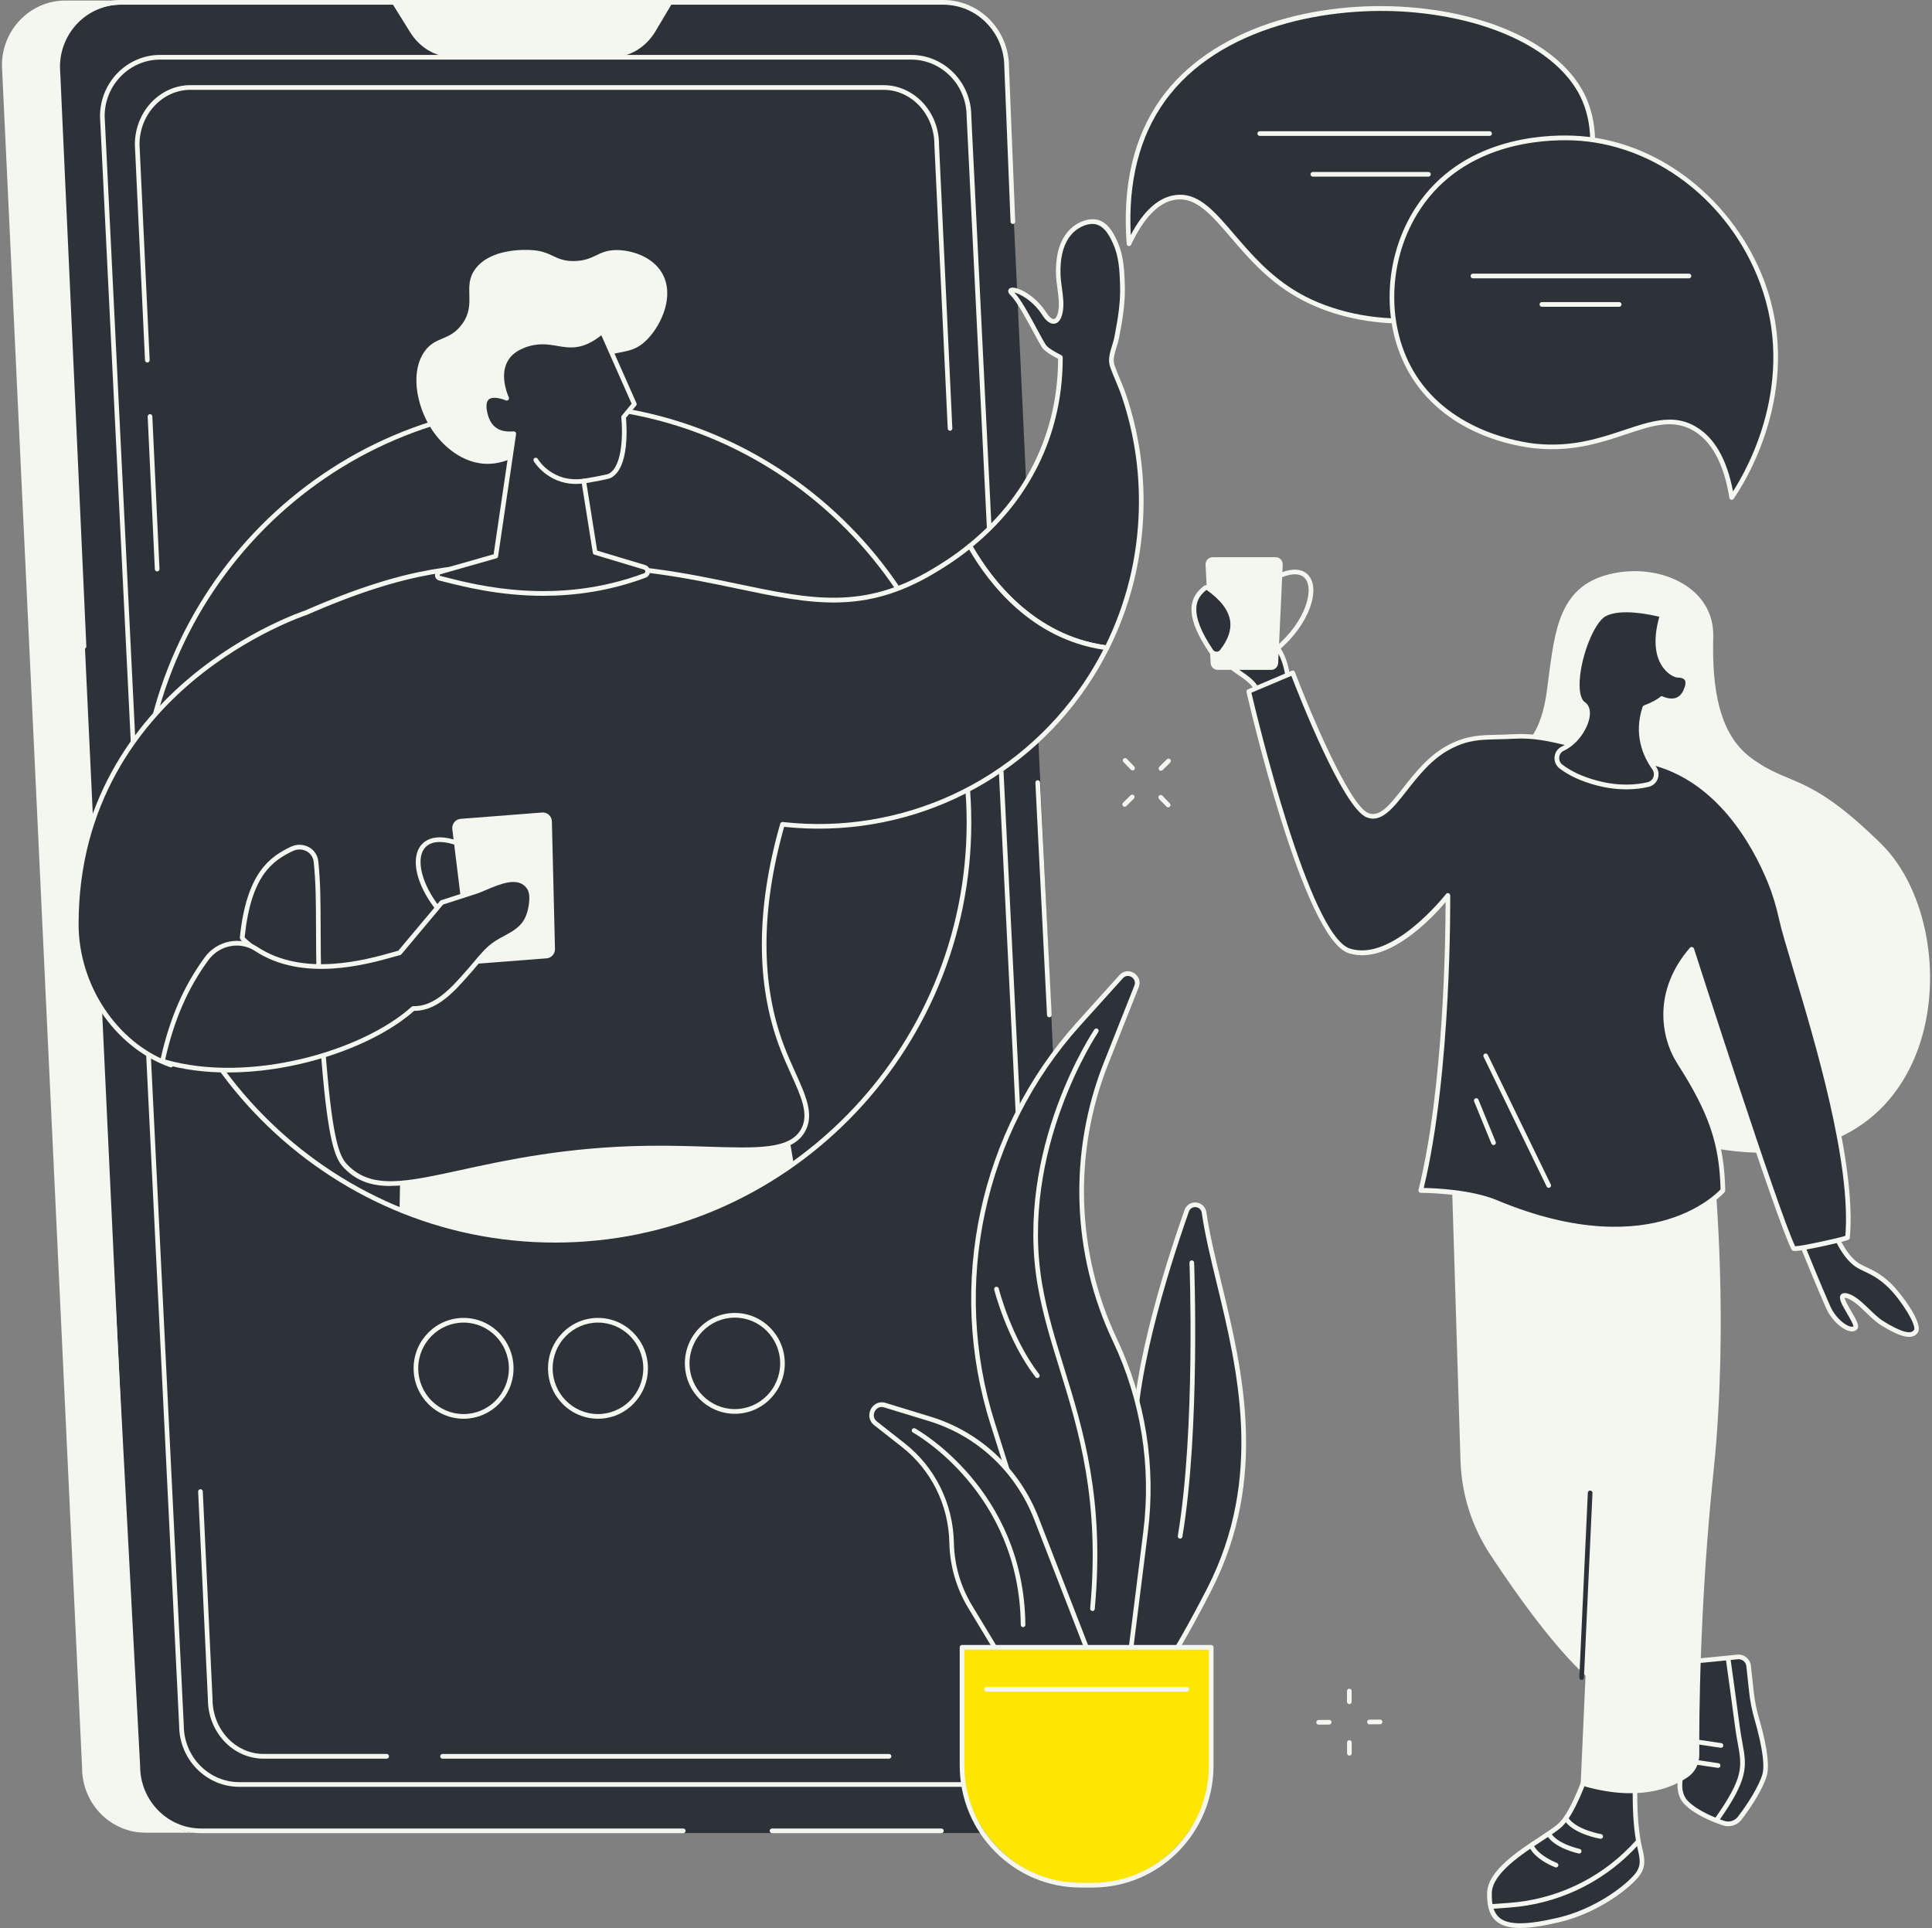 <svg width="501" height="500" viewBox="0 0 501 500" fill="none" xmlns="http://www.w3.org/2000/svg">
<rect x="0" y="0" width="501" height="500" fill="#808080" stroke="none"/>
<g clip-path="url(#clip0_280_2586)">
<path d="M301.052 199.897C300.891 199.897 300.741 199.836 300.62 199.715C300.39 199.471 300.39 199.087 300.62 198.854L302.587 196.909C302.828 196.676 303.21 196.676 303.441 196.909C303.671 197.152 303.671 197.537 303.441 197.77L301.473 199.715C301.353 199.836 301.202 199.887 301.052 199.887V199.897Z" fill="#F3F7F0"/>
<path d="M291.648 209.235C291.488 209.235 291.337 209.174 291.217 209.052C290.986 208.809 290.986 208.424 291.217 208.192L293.184 206.247C293.425 206.014 293.806 206.014 294.037 206.247C294.268 206.49 294.268 206.875 294.037 207.108L292.07 209.052C291.949 209.174 291.799 209.225 291.648 209.225V209.235Z" fill="#F3F7F0"/>
<path d="M293.685 199.806C293.525 199.806 293.374 199.745 293.254 199.623L291.327 197.628C291.096 197.385 291.096 197 291.337 196.767C291.578 196.534 291.959 196.534 292.19 196.777L294.117 198.773C294.348 199.016 294.348 199.401 294.107 199.633C293.986 199.745 293.836 199.806 293.685 199.806Z" fill="#F3F7F0"/>
<path d="M302.919 209.377C302.758 209.377 302.607 209.316 302.487 209.194L300.56 207.199C300.329 206.956 300.329 206.571 300.57 206.338C300.811 206.105 301.192 206.105 301.423 206.348L303.35 208.344C303.581 208.587 303.581 208.972 303.34 209.204C303.22 209.316 303.069 209.377 302.919 209.377Z" fill="#F3F7F0"/>
<path d="M355.127 447.182C354.795 447.182 354.524 446.909 354.524 446.575C354.524 446.24 354.795 445.967 355.127 445.967L357.876 445.947C358.208 445.947 358.479 446.22 358.479 446.554C358.479 446.889 358.208 447.162 357.876 447.162L355.127 447.182Z" fill="#F3F7F0"/>
<path d="M341.939 447.263C341.608 447.263 341.337 446.99 341.337 446.656C341.337 446.322 341.608 446.048 341.939 446.048L344.689 446.028C345.02 446.028 345.291 446.301 345.291 446.635C345.291 446.97 345.02 447.243 344.689 447.243L341.939 447.263Z" fill="#F3F7F0"/>
<path d="M349.898 441.936C349.567 441.936 349.296 441.663 349.296 441.328V438.543C349.296 438.209 349.557 437.936 349.898 437.936C350.229 437.936 350.5 438.209 350.5 438.543V441.328C350.5 441.663 350.239 441.936 349.898 441.936Z" fill="#F3F7F0"/>
<path d="M349.918 455.295C349.587 455.295 349.316 455.022 349.316 454.687V451.902C349.316 451.568 349.577 451.294 349.918 451.294C350.249 451.294 350.52 451.568 350.52 451.902V454.687C350.52 455.022 350.259 455.295 349.918 455.295Z" fill="#F3F7F0"/>
<path d="M392.973 194.316C392.973 194.316 399.155 193.466 401.092 179.428C403.029 165.391 403.41 153.065 416.166 149.236C428.922 145.408 444.659 151.576 444.278 165.178C443.886 178.79 445.893 190.417 453.962 196.453C464.4 204.252 468.485 199.836 487.814 218.836C512.142 242.748 505.076 315.508 434.723 295.515L392.973 194.306V194.316Z" fill="#F3F7F0"/>
<path d="M410.345 182.294C410.345 182.294 412.443 184.624 416.829 183.803L410.345 182.294Z" fill="#2C3238"/>
<path d="M415.002 184.593C411.64 184.593 409.974 182.791 409.894 182.71C409.673 182.456 409.693 182.072 409.934 181.849C410.185 181.626 410.556 181.636 410.787 181.889C410.867 181.98 412.754 183.955 416.718 183.216C417.039 183.155 417.361 183.378 417.421 183.702C417.481 184.026 417.26 184.35 416.939 184.411C416.247 184.543 415.604 184.593 415.012 184.593H415.002Z" fill="#F3F7F0"/>
<path d="M411.941 458.515C411.941 458.515 408.288 469.818 404.635 473.272C400.982 476.726 386.449 483.501 386.239 490.885C386.008 499.453 390.936 501.033 404.143 497.944C413.677 495.706 421.556 489.821 424.366 486.459C426.855 483.491 425.46 480.969 424.858 477.485C424.115 473.221 423.975 468.866 423.975 464.532V457.442L411.951 458.515H411.941Z" fill="#2C3238"/>
<path d="M394.207 500C391.437 500 389.47 499.433 388.095 498.298C386.319 496.83 385.536 494.47 385.636 490.854C385.797 485.193 393.615 480.058 399.326 476.31C401.433 474.923 403.25 473.738 404.223 472.816C407.726 469.515 411.339 458.435 411.369 458.313C411.439 458.08 411.65 457.918 411.891 457.898L423.914 456.824C424.085 456.804 424.245 456.865 424.376 456.986C424.496 457.098 424.567 457.26 424.567 457.432V464.521C424.567 468.38 424.667 472.928 425.45 477.364C425.57 478.052 425.721 478.701 425.871 479.329C426.453 481.85 427.015 484.231 424.828 486.833C422.058 490.135 414.039 496.232 404.274 498.511C400.088 499.493 396.787 499.99 394.207 499.99V500ZM412.393 459.083C411.71 461.129 408.429 470.517 405.046 473.708C404.003 474.7 402.136 475.915 399.988 477.333C394.498 480.939 386.991 485.871 386.851 490.895C386.761 494.095 387.403 496.151 388.868 497.357C391.176 499.261 395.843 499.25 404.013 497.336C413.487 495.118 421.245 489.234 423.914 486.054C425.701 483.917 425.279 482.114 424.707 479.612C424.557 478.964 424.406 478.296 424.276 477.576C423.483 473.049 423.382 468.431 423.382 464.521V458.1L412.403 459.073L412.393 459.083Z" fill="#F3F7F0"/>
<path d="M386.761 495.037C386.449 495.037 386.178 494.794 386.158 494.47C386.138 494.136 386.379 493.842 386.72 493.822L391.417 493.477C403.29 492.606 414.38 487.451 422.67 478.954C423.784 477.82 424.396 477.09 424.406 477.08C424.627 476.827 425.008 476.797 425.259 477.019C425.51 477.242 425.54 477.627 425.319 477.88C425.289 477.911 424.667 478.64 423.523 479.815C415.032 488.525 403.661 493.802 391.498 494.693L386.801 495.037C386.801 495.037 386.771 495.037 386.761 495.037Z" fill="#F3F7F0"/>
<path d="M415.102 476.857C415.102 476.857 415.032 476.857 415.002 476.857C414.731 476.817 408.418 475.713 405.879 472.371C405.679 472.107 405.729 471.722 405.99 471.52C406.251 471.317 406.632 471.368 406.833 471.631C409.081 474.599 415.133 475.642 415.193 475.652C415.524 475.703 415.745 476.017 415.685 476.351C415.634 476.645 415.383 476.857 415.092 476.857H415.102Z" fill="#F3F7F0"/>
<path d="M409.512 480.686C409.512 480.686 409.432 480.686 409.392 480.676C409.141 480.625 403.109 479.308 401.162 475.996C400.992 475.703 401.092 475.338 401.373 475.166C401.664 474.994 402.025 475.095 402.196 475.379C403.862 478.225 409.573 479.47 409.633 479.491C409.954 479.561 410.165 479.886 410.094 480.21C410.034 480.493 409.783 480.696 409.502 480.696L409.512 480.686Z" fill="#F3F7F0"/>
<path d="M403.511 484.301C403.44 484.301 403.37 484.291 403.3 484.261C403.089 484.18 398.141 482.296 396.576 478.994C396.435 478.69 396.556 478.326 396.857 478.184C397.158 478.042 397.519 478.164 397.66 478.468C399.015 481.324 403.671 483.106 403.721 483.116C404.033 483.238 404.193 483.582 404.073 483.896C403.982 484.139 403.752 484.291 403.511 484.291V484.301Z" fill="#F3F7F0"/>
<path d="M440.123 430.714C440.564 430.714 446.927 430.076 450.6 429.712C452.025 429.57 453.3 430.613 453.451 432.051L454.173 438.766C454.424 441.136 454.896 443.486 455.568 445.775C456.773 449.937 458.549 457.108 457.575 460.379C456.532 463.884 453.28 468.755 451.132 471.53C450.139 472.806 448.473 473.323 446.937 472.806C444.207 471.885 439.852 470.102 437.292 467.52C433.358 463.549 437.604 455.943 437.604 455.943L440.123 430.714Z" fill="#2C3238"/>
<path d="M448.142 473.606C447.68 473.606 447.208 473.535 446.747 473.373C443.655 472.33 439.43 470.538 436.861 467.945C432.877 463.924 436.459 456.784 437.011 455.751L439.51 430.653C439.541 430.339 439.802 430.107 440.113 430.107C440.444 430.107 444.338 429.732 450.53 429.104C452.266 428.932 453.852 430.218 454.043 431.98L454.765 438.695C455.016 440.984 455.468 443.313 456.14 445.602C457.596 450.616 459.121 457.28 458.148 460.551C457.114 464.025 453.983 468.836 451.604 471.905C450.761 472.999 449.466 473.606 448.142 473.606ZM440.675 431.281L438.206 455.994C438.206 456.075 438.176 456.156 438.136 456.227C438.095 456.298 434.161 463.488 437.724 467.084C440.253 469.636 444.709 471.398 447.138 472.219C448.413 472.654 449.828 472.219 450.661 471.145C453.15 467.925 456.08 463.296 457.003 460.197C457.937 457.057 456.14 449.917 454.996 445.937C454.314 443.577 453.842 441.187 453.581 438.817L452.859 432.102C452.738 430.998 451.745 430.188 450.661 430.299C445.291 430.846 441.949 431.17 440.675 431.271V431.281Z" fill="#F3F7F0"/>
<path d="M445.231 472.502C445.111 472.502 444.99 472.462 444.88 472.391C444.609 472.199 444.549 471.814 444.739 471.54C452.236 460.906 451.735 458.161 450.641 452.165C450.4 450.849 450.129 449.36 449.908 447.608C449.326 443.03 447.57 430.451 447.55 430.319C447.499 429.985 447.73 429.681 448.061 429.63C448.393 429.58 448.694 429.813 448.744 430.147C448.764 430.279 450.52 442.868 451.102 447.446C451.323 449.167 451.594 450.636 451.825 451.932C452.949 458.09 453.511 461.179 445.723 472.239C445.603 472.401 445.422 472.492 445.231 472.492V472.502Z" fill="#F3F7F0"/>
<path d="M446.285 453.259C446.285 453.259 446.225 453.259 446.194 453.259L439.029 452.196C438.698 452.145 438.467 451.841 438.517 451.507C438.567 451.173 438.868 450.94 439.199 450.99L446.365 452.054C446.696 452.104 446.927 452.408 446.877 452.742C446.837 453.046 446.576 453.259 446.285 453.259Z" fill="#F3F7F0"/>
<path d="M445.542 458.465C445.542 458.465 445.482 458.465 445.452 458.465L438.286 457.402C437.955 457.351 437.724 457.047 437.774 456.713C437.824 456.379 438.125 456.146 438.457 456.196L445.622 457.26C445.954 457.31 446.184 457.614 446.134 457.949C446.094 458.252 445.833 458.465 445.542 458.465Z" fill="#F3F7F0"/>
<path d="M437.754 460.805C433.579 463.711 424.737 467.459 409.884 462.962L416.698 310.94L444.679 305.542C444.679 305.542 448.332 343.34 444.368 381.37C440.745 416.089 440.594 445.683 440.655 455.082C440.665 457.351 439.601 459.508 437.754 460.805Z" fill="#F3F7F0"/>
<path d="M443.424 301.106L376.453 304.914L378.732 378.818C379.003 387.447 381.642 395.823 386.359 403.024C393.936 414.56 406.03 431.545 415.594 438.179C430.689 448.651 443.414 301.116 443.414 301.116L443.424 301.106Z" fill="#F3F7F0"/>
<path d="M410.145 435.667C410.145 435.667 410.125 435.667 410.115 435.667C409.783 435.647 409.523 435.363 409.543 435.029L411.751 387.133C411.771 386.799 412.042 386.536 412.383 386.556C412.714 386.576 412.975 386.86 412.955 387.194L410.747 435.089C410.727 435.414 410.466 435.667 410.145 435.667Z" fill="#2C3238"/>
<path d="M333.519 180.046C333.96 179.955 334.272 179.57 334.262 179.114C334.211 176.754 333.73 169.695 329.795 166.454C325.038 162.524 321.004 153.52 318.123 154.391C315.243 155.263 321.576 163.112 320.863 163.983C320.141 164.854 318.625 161.866 317.04 158.959C315.454 156.052 316.869 155.404 314.561 155.597C311.409 155.86 309.312 156.356 313.487 165.806C317.461 174.799 325.38 174.516 326.423 180.491C326.514 180.998 327.005 181.332 327.507 181.231L333.519 180.056V180.046Z" fill="#2C3238"/>
<path d="M327.327 181.848C327.015 181.848 326.724 181.757 326.463 181.575C326.122 181.342 325.901 180.988 325.831 180.582C325.38 177.98 323.473 176.663 321.054 175.002C318.394 173.169 315.082 170.89 312.935 166.039C310.647 160.863 310.054 158.007 310.948 156.468C311.68 155.212 313.246 155.08 314.51 154.969C316.056 154.837 316.498 155.111 316.738 156.336C316.839 156.863 316.979 157.572 317.561 158.645L317.923 159.314C318.515 160.407 319.308 161.876 319.92 162.757C319.659 162.231 319.308 161.603 319.027 161.076C317.441 158.2 316.357 156.052 316.899 154.705C317.08 154.25 317.441 153.926 317.943 153.774C320.01 153.146 322.068 155.951 324.667 159.496C326.333 161.765 328.22 164.337 330.167 165.947C334.211 169.29 334.793 176.238 334.854 179.073C334.874 179.823 334.352 180.471 333.619 180.613L327.608 181.788C327.507 181.808 327.407 181.818 327.317 181.818L327.327 181.848ZM315.193 156.164C315.062 156.164 314.882 156.164 314.621 156.194C313.376 156.295 312.393 156.427 312.001 157.096C311.359 158.2 312.021 160.965 314.049 165.542C316.056 170.08 319.077 172.156 321.746 173.989C324.296 175.741 326.494 177.25 327.025 180.37C327.046 180.481 327.116 180.542 327.156 180.562C327.226 180.613 327.317 180.633 327.397 180.613L333.408 179.438C333.559 179.408 333.669 179.276 333.669 179.114C333.629 177.038 333.188 170.019 329.424 166.91C327.357 165.208 325.43 162.565 323.724 160.235C321.686 157.45 319.579 154.574 318.314 154.948C318.123 155.009 318.073 155.09 318.043 155.171C317.672 156.083 319.137 158.736 320.111 160.488C321.375 162.777 321.867 163.729 321.355 164.357C321.134 164.631 320.833 164.763 320.502 164.722C319.508 164.621 318.585 163 316.899 159.901L316.538 159.233C315.865 157.997 315.695 157.136 315.584 156.569C315.554 156.427 315.524 156.245 315.494 156.164C315.454 156.154 315.374 156.144 315.213 156.144L315.193 156.164Z" fill="#F3F7F0"/>
<path d="M475.098 319.954C475.52 319.883 475.931 320.116 476.102 320.511C476.875 322.334 479.063 326.851 482.455 328.543C484.864 329.738 487.031 330.508 489.972 333.313C492.913 336.119 497.951 343.401 496.847 345.203C495.542 347.33 491.357 345.163 488.135 343.178C484.914 341.193 481.722 336.443 478.591 335.967C475.46 335.491 482.084 343.097 481.14 344.292C480.197 345.487 476.815 343.715 474.657 340.109C473.804 338.691 468.695 326.173 467.15 322.375C466.919 321.818 467.27 321.2 467.852 321.099L475.098 319.944V319.954Z" fill="#2C3238"/>
<path d="M495.08 346.702C493.043 346.702 490.263 345.203 487.824 343.705C486.49 342.884 485.165 341.608 483.89 340.383C482.074 338.641 480.197 336.838 478.511 336.574C478.441 336.574 478.39 336.564 478.35 336.564C478.38 337.172 479.414 338.934 480.046 340.018C481.471 342.459 482.254 343.877 481.612 344.677C481.371 344.981 480.909 345.325 480.097 345.274C478.26 345.153 475.751 343.127 474.135 340.433C473.282 339.025 468.575 327.5 466.588 322.618C466.407 322.183 466.437 321.696 466.668 321.281C466.899 320.866 467.29 320.582 467.752 320.511L474.998 319.357C475.701 319.235 476.373 319.62 476.654 320.268C477.417 322.061 479.535 326.416 482.716 327.996C483.097 328.188 483.479 328.371 483.85 328.543C485.817 329.475 487.844 330.447 490.384 332.868C492.692 335.075 498.844 343.087 497.359 345.517C496.847 346.358 496.044 346.692 495.07 346.692L495.08 346.702ZM478.34 335.339C478.451 335.339 478.561 335.339 478.681 335.369C480.749 335.683 482.766 337.628 484.713 339.501C485.948 340.686 487.222 341.912 488.447 342.671C492.903 345.416 495.552 346.166 496.335 344.89C497.058 343.715 493.003 337.061 489.551 333.769C487.152 331.48 485.295 330.589 483.338 329.657C482.957 329.475 482.575 329.292 482.184 329.1C478.641 327.338 476.363 322.679 475.54 320.765C475.48 320.623 475.329 320.552 475.189 320.572L467.943 321.727C467.812 321.747 467.742 321.838 467.712 321.889C467.682 321.939 467.642 322.041 467.692 322.172C470.863 329.981 474.496 338.722 475.149 339.815C476.694 342.378 478.902 343.988 480.157 344.069C480.367 344.089 480.518 344.049 480.618 343.968C480.638 343.461 479.615 341.709 478.993 340.646C477.537 338.154 476.734 336.706 477.317 335.825C477.467 335.602 477.758 335.349 478.32 335.349L478.34 335.339Z" fill="#F3F7F0"/>
<path d="M408.97 193.324C402.999 191.966 398.583 190.65 392.471 190.984C385.486 191.369 381.903 190.67 376.112 193.587C365.263 199.056 360.958 214.015 354.595 211.392C348.232 208.779 335.225 174.475 335.225 174.475L323.824 179.306C323.824 179.306 338.306 242.769 349.868 246.577C361.429 250.385 375.48 232.246 375.48 232.246C375.48 232.246 375.992 278.257 368.445 308.712C368.445 308.712 380.347 308.651 388.095 311.882C429.374 329.14 446.797 308.712 446.797 308.712C446.536 296.883 443.966 288.78 435.516 275.583C430.899 268.372 429.575 256.725 438.708 246.202C438.708 246.202 460.958 315.549 465.103 323.722C465.384 324.279 479.083 321.21 479.113 320.886C481.331 296.022 464.43 249.625 461.971 238.373C461.229 234.96 460.235 231.607 458.9 228.387C454.735 218.33 445.412 201.851 428.019 197.648L408.97 193.303V193.324Z" fill="#2C3238"/>
<path d="M465.434 324.411C464.761 324.411 464.681 324.238 464.561 324.016C460.667 316.349 441.357 256.452 438.467 247.448C430.127 257.728 431.873 268.798 436.018 275.269C444.358 288.294 447.118 296.427 447.389 308.712C447.389 308.864 447.339 309.006 447.238 309.127C447.058 309.34 442.662 314.404 433.087 317.372C424.316 320.096 409.332 321.453 387.844 312.47C380.307 309.32 368.565 309.35 368.424 309.34C368.244 309.34 368.063 309.259 367.953 309.107C367.832 308.955 367.792 308.763 367.842 308.581C374.476 281.812 374.858 242.505 374.868 233.947C371.726 237.644 362.322 247.731 353.23 247.731C352.035 247.731 350.841 247.559 349.677 247.174C337.935 243.305 323.834 182.071 323.242 179.469C323.172 179.175 323.322 178.881 323.593 178.77L334.994 173.939C335.145 173.878 335.315 173.878 335.466 173.939C335.616 173.999 335.737 174.131 335.787 174.283C339.38 183.753 349.797 208.789 354.815 210.855C357.786 212.071 360.436 208.678 363.808 204.394C367.009 200.312 370.632 195.694 375.841 193.07C380.478 190.731 383.76 190.65 388.296 190.549C389.581 190.518 390.915 190.488 392.431 190.407C397.81 190.113 401.965 191.085 406.773 192.22C407.525 192.392 408.288 192.574 409.091 192.757L428.139 197.101C445.944 201.396 455.388 218.421 459.442 228.194C460.727 231.283 461.74 234.585 462.543 238.282C463.115 240.905 464.49 245.483 466.227 251.286C471.897 270.195 481.401 301.845 479.695 320.977C479.655 321.463 479.645 321.565 476.142 322.405C474.235 322.861 471.937 323.367 470.01 323.742C467.421 324.249 466.116 324.431 465.424 324.431L465.434 324.411ZM438.707 245.604C438.707 245.604 438.788 245.604 438.828 245.615C439.039 245.655 439.209 245.817 439.28 246.02C439.5 246.708 461.118 314.05 465.504 323.195C467.24 323.165 476.704 321.119 478.531 320.491C480.066 301.562 470.693 270.317 465.082 251.6C463.336 245.777 461.951 241.179 461.369 238.505C460.576 234.879 459.583 231.648 458.328 228.62C454.364 219.059 445.141 202.409 427.868 198.246L408.82 193.901C408.017 193.719 407.254 193.536 406.502 193.364C401.584 192.21 397.7 191.288 392.491 191.582C390.956 191.663 389.551 191.703 388.316 191.723C383.77 191.835 380.779 191.896 376.373 194.124C371.405 196.625 367.872 201.132 364.751 205.113C361.219 209.62 358.157 213.519 354.354 211.949C348.212 209.427 336.68 179.975 334.874 175.265L324.506 179.651C325.901 185.606 339.46 242.495 350.028 245.979C361.048 249.605 374.838 232.023 374.978 231.851C375.139 231.648 375.41 231.567 375.65 231.648C375.891 231.729 376.062 231.962 376.062 232.215C376.062 232.671 376.483 277.893 369.197 308.084C371.987 308.125 381.592 308.489 388.306 311.295C409.412 320.116 424.065 318.82 432.646 316.187C440.966 313.624 445.331 309.35 446.174 308.449C445.873 296.559 443.143 288.608 434.994 275.887C430.508 268.889 428.671 256.796 438.236 245.777C438.356 245.645 438.517 245.574 438.687 245.574L438.707 245.604Z" fill="#F3F7F0"/>
<path d="M401.614 308.054C401.393 308.054 401.172 307.932 401.072 307.709L384.723 274.074C384.573 273.77 384.703 273.406 384.994 273.264C385.295 273.112 385.657 273.244 385.797 273.537L402.146 307.173C402.296 307.477 402.166 307.841 401.875 307.983C401.785 308.023 401.694 308.044 401.614 308.044V308.054Z" fill="#F3F7F0"/>
<path d="M387.302 296.954C387.062 296.954 386.841 296.812 386.74 296.579L382.264 285.63C382.134 285.316 382.284 284.962 382.596 284.84C382.907 284.709 383.258 284.861 383.378 285.175L387.854 296.123C387.985 296.437 387.834 296.792 387.523 296.913C387.443 296.943 387.373 296.964 387.292 296.964L387.302 296.954Z" fill="#F3F7F0"/>
<path d="M329.625 173.726H315.765C314.792 173.726 313.989 172.956 313.938 171.974L312.624 146.451C312.574 145.398 313.407 144.507 314.45 144.507H330.809C331.853 144.507 332.686 145.388 332.636 146.441L331.452 171.964C331.401 172.946 330.598 173.726 329.625 173.726Z" fill="#F3F7F0"/>
<path d="M329.404 170.222C329.213 170.222 329.033 170.13 328.912 169.968C328.722 169.695 328.782 169.32 329.043 169.118C338.085 162.494 340.785 153.571 338.668 150.34C337.283 148.224 334.021 148.507 329.705 151.11C329.424 151.282 329.053 151.191 328.882 150.897C328.712 150.614 328.802 150.239 329.093 150.067C336.118 145.833 338.838 148.376 339.681 149.672C342.431 153.865 338.768 163.497 329.755 170.1C329.645 170.181 329.525 170.212 329.404 170.212V170.222Z" fill="#F3F7F0"/>
<path d="M314.039 168.844C307.806 159.587 308.94 155.232 312.493 152.488C312.704 152.325 312.995 152.325 313.216 152.488C320.071 157.319 321.777 162.757 316.829 168.986C316.096 169.908 314.691 169.827 314.039 168.854V168.844Z" fill="#2C3238"/>
<path d="M315.494 170.232C315.494 170.232 315.434 170.232 315.394 170.232C314.641 170.201 313.958 169.827 313.537 169.188C307.937 160.873 307.505 155.576 312.122 152.001C312.533 151.677 313.125 151.667 313.557 151.981C317.511 154.766 319.749 157.764 320.191 160.873C320.582 163.598 319.609 166.454 317.3 169.361C316.859 169.918 316.196 170.232 315.494 170.232ZM312.875 152.974C310.175 155.04 307.937 158.686 314.541 168.5C314.751 168.804 315.082 168.996 315.444 169.006C315.815 169.026 316.136 168.864 316.357 168.591C318.445 165.958 319.338 163.426 318.997 161.035C318.605 158.27 316.538 155.556 312.865 152.974H312.875Z" fill="#F3F7F0"/>
<path d="M410.647 182.598C406.381 179.63 411.239 161.896 416.066 159.273C420.904 156.66 431.04 159.506 431.04 159.506C427.266 172.004 434.051 175.093 434.994 175.093C435.938 175.093 438.948 175.275 437.062 179.316C435.175 183.358 430.93 181.16 430.93 181.16C430.077 181.919 428.481 182.78 426.514 183.509C424.175 190.528 426.745 196.058 428.952 199.167C430.077 200.747 429.294 202.986 427.417 203.431C424.416 204.15 419.84 204.576 414.069 203.046C409.663 201.872 406.712 200.261 404.765 198.762C403.17 197.537 403.421 194.984 405.247 194.134C410.165 191.855 413.467 184.532 410.647 182.578V182.598Z" fill="#2C3238"/>
<path d="M421.726 204.707C419.468 204.707 416.839 204.424 413.918 203.654C410.054 202.621 406.853 201.153 404.404 199.269C403.481 198.56 402.999 197.425 403.129 196.24C403.26 195.076 403.952 194.093 404.996 193.607C408.338 192.058 410.827 188.098 411.068 185.363C411.128 184.614 411.048 183.621 410.305 183.094C408.9 182.112 408.248 179.813 408.439 176.44C408.79 170.029 412.152 160.711 415.785 158.736C420.773 156.032 430.779 158.807 431.211 158.929C431.371 158.969 431.502 159.081 431.582 159.223C431.662 159.364 431.682 159.537 431.632 159.688C429.575 166.484 430.759 170.252 432.114 172.217C433.268 173.888 434.703 174.475 435.004 174.485C436.761 174.485 437.553 175.154 437.915 175.721C438.487 176.633 438.386 177.929 437.614 179.58C437.011 180.876 436.118 181.737 434.964 182.132C433.368 182.679 431.742 182.163 431.03 181.879C430.117 182.588 428.691 183.337 427.005 183.986C424.948 190.488 427.186 195.633 429.454 198.823C430.107 199.745 430.267 200.92 429.876 201.983C429.494 203.016 428.631 203.786 427.577 204.039C426.082 204.404 424.115 204.707 421.747 204.707H421.726ZM410.998 182.092C411.951 182.75 412.403 183.955 412.272 185.464C412.011 188.523 409.342 192.929 405.508 194.701C404.856 195.005 404.414 195.623 404.334 196.362C404.254 197.111 404.555 197.831 405.137 198.286C407.455 200.069 410.516 201.477 414.229 202.459C419.98 203.988 424.506 203.512 427.286 202.844C427.959 202.682 428.491 202.206 428.742 201.548C428.993 200.869 428.892 200.109 428.471 199.522C426.012 196.058 423.583 190.427 425.952 183.317C426.012 183.145 426.142 183.003 426.313 182.942C428.16 182.254 429.745 181.413 430.538 180.704C430.719 180.542 430.99 180.502 431.211 180.623C431.231 180.623 432.997 181.524 434.583 180.978C435.406 180.694 436.058 180.046 436.52 179.063C437.092 177.828 437.222 176.906 436.891 176.379C436.61 175.944 435.958 175.711 434.994 175.711C434.422 175.711 432.686 175.053 431.261 173.118C429.705 171.001 428.3 167.001 430.287 159.952C428.079 159.405 420.271 157.703 416.357 159.82C413.457 161.39 410.004 169.979 409.643 176.521C409.482 179.408 409.964 181.393 410.988 182.102L410.998 182.092Z" fill="#F3F7F0"/>
<path d="M292.772 63.219C291.979 52.909 292.772 38.223 301.534 25.958C325.791 -7.95 396.576 -2.988 410.325 24.692C417.311 38.74 409.753 58.945 398.473 70.076C381.793 86.524 353.651 86.372 336.48 76.487C320.131 67.068 315.042 49.597 304.665 51.228C298.894 52.129 295.05 58.378 292.772 63.229V63.219Z" fill="#2C3238"/>
<path d="M363.607 83.901C353.732 83.901 343.916 81.46 336.188 77.003C328.641 72.659 323.573 66.744 319.107 61.528C314.059 55.633 310.074 50.974 304.755 51.805C300.48 52.473 296.636 56.393 293.314 63.462C293.194 63.715 292.933 63.847 292.662 63.797C292.391 63.746 292.19 63.523 292.17 63.25C291.006 48.118 293.997 35.448 301.042 25.584C307.274 16.873 317.06 10.098 329.354 5.996C340.323 2.34 353.25 0.881 365.755 1.894C387.563 3.656 404.846 12.285 410.867 24.398C418.023 38.8 410.406 59.148 398.894 70.491C391.096 78.188 380.016 82.888 367.702 83.749C366.337 83.84 364.962 83.891 363.597 83.891L363.607 83.901ZM306.03 50.498C311.259 50.498 315.173 55.076 320.02 60.738C324.426 65.873 329.414 71.707 336.781 75.95C353.441 85.541 381.612 85.855 398.051 69.64C409.001 58.834 416.608 38.689 409.783 24.966C403.952 13.227 387.042 4.862 365.655 3.13C345.131 1.469 316.156 6.543 302.015 26.313C295.482 35.448 292.531 47.085 293.224 60.94C296.506 54.752 300.309 51.278 304.565 50.62C305.056 50.539 305.548 50.508 306.02 50.508L306.03 50.498Z" fill="#F3F7F0"/>
<path d="M386.279 35.246H326.674C326.343 35.246 326.072 34.972 326.072 34.638C326.072 34.304 326.343 34.03 326.674 34.03H386.279C386.61 34.03 386.881 34.304 386.881 34.638C386.881 34.972 386.61 35.246 386.279 35.246Z" fill="#F3F7F0"/>
<path d="M370.422 45.809H340.434C340.103 45.809 339.832 45.536 339.832 45.201C339.832 44.867 340.103 44.594 340.434 44.594H370.422C370.753 44.594 371.024 44.867 371.024 45.201C371.024 45.536 370.753 45.809 370.422 45.809Z" fill="#F3F7F0"/>
<path d="M449.055 129.001C450.57 126.854 467.652 101.726 456.923 73.074C449.386 52.959 430.227 36.663 407.987 35.782C404.233 35.63 380.568 34.699 367.862 53.78C359.312 66.632 358.368 84.579 366.688 97.644C376.574 113.171 395.442 115.378 398.242 115.662C417.842 117.657 428.651 104.967 439.34 111.094C445.883 114.842 448.141 123.207 449.065 129.001H449.055Z" fill="#2C3238"/>
<path d="M449.055 129.618C449.055 129.618 448.964 129.618 448.914 129.598C448.673 129.537 448.493 129.345 448.453 129.102C447.047 120.291 443.886 114.406 439.029 111.631C433.75 108.603 428.42 110.375 421.686 112.624C415.173 114.791 407.786 117.252 398.171 116.28C393.063 115.763 375.67 112.907 366.176 97.989C357.987 85.116 358.469 66.805 367.361 53.456C378.992 35.985 399.657 34.851 408.007 35.185C418.786 35.61 429.273 39.611 438.346 46.741C446.907 53.476 453.701 62.753 457.495 72.861C468.254 101.584 451.493 126.6 449.546 129.355C449.436 129.517 449.245 129.608 449.055 129.608V129.618ZM432.927 108.815C435.205 108.815 437.423 109.312 439.631 110.578C444.528 113.383 447.81 119.055 449.396 127.431C453.19 121.546 465.956 98.92 456.361 73.307C448.402 52.068 428.952 37.241 407.967 36.41C399.817 36.096 379.665 37.18 368.364 54.144C359.733 67.108 359.251 84.863 367.2 97.34C376.644 112.178 394.769 114.72 398.302 115.085C407.666 116.037 414.912 113.616 421.315 111.479C425.47 110.092 429.273 108.826 432.927 108.826V108.815Z" fill="#F3F7F0"/>
<path d="M437.985 72.182H381.953C381.622 72.182 381.351 71.909 381.351 71.575C381.351 71.24 381.622 70.967 381.953 70.967H437.985C438.316 70.967 438.587 71.24 438.587 71.575C438.587 71.909 438.316 72.182 437.985 72.182Z" fill="#F3F7F0"/>
<path d="M419.88 79.556H399.828C399.496 79.556 399.225 79.282 399.225 78.948C399.225 78.614 399.496 78.34 399.828 78.34H419.88C420.211 78.34 420.482 78.614 420.482 78.948C420.482 79.282 420.211 79.556 419.88 79.556Z" fill="#F3F7F0"/>
<path d="M37.714 475.288H250.952C260.024 475.288 267.381 467.752 267.381 458.465L246.586 16.965C246.586 7.677 239.229 0.142 230.157 0.142H16.929C7.856 0.152 0.5 7.677 0.5 16.965L21.285 458.455C21.285 467.742 28.641 475.278 37.714 475.278V475.288Z" fill="#F3F7F0"/>
<path d="M52.166 475.379H265.404C274.476 475.379 281.833 467.884 281.833 458.637L261.048 17.937C261.048 8.69 253.692 1.195 244.619 1.195H31.381C22.309 1.195 14.952 8.69 14.952 17.937L35.737 458.637C35.737 467.884 43.093 475.379 52.166 475.379Z" fill="#2C3238"/>
<path d="M244.127 475.409H200.199C199.868 475.409 199.597 475.136 199.597 474.802C199.597 474.467 199.868 474.194 200.199 474.194H244.127C244.458 474.194 244.729 474.467 244.729 474.802C244.729 475.136 244.458 475.409 244.127 475.409Z" fill="#F3F7F0"/>
<path d="M177.196 475.409H52.166C42.772 475.409 35.135 467.621 35.135 458.05L27.216 308.874C27.196 308.54 27.457 308.256 27.788 308.236C28.119 308.226 28.4 308.479 28.421 308.813L36.339 458.019C36.339 466.952 43.435 474.194 52.166 474.194H177.186C177.517 474.194 177.788 474.467 177.788 474.802C177.788 475.136 177.517 475.409 177.186 475.409H177.196Z" fill="#F3F7F0"/>
<path d="M21.797 168.247C21.476 168.247 21.215 167.993 21.195 167.669L14.35 17.38C14.35 7.778 21.987 0 31.381 0H244.619C254.013 0 261.65 7.788 261.65 17.359L263.266 57.446C263.276 57.78 263.025 58.064 262.684 58.084C262.323 58.104 262.072 57.841 262.052 57.497L260.436 17.38C260.436 8.457 253.34 1.215 244.609 1.215H31.381C22.66 1.215 15.554 8.457 15.554 17.349L22.389 167.609C22.409 167.943 22.148 168.226 21.817 168.247C21.817 168.247 21.797 168.247 21.787 168.247H21.797Z" fill="#F3F7F0"/>
<path d="M62.062 462.78H256.793C265.072 462.78 271.797 455.933 271.797 447.486L251.263 30.141C251.263 21.694 244.549 14.848 236.259 14.848H41.538C33.258 14.848 26.534 21.694 26.534 30.141L47.058 447.486C47.058 455.933 53.772 462.78 62.062 462.78Z" fill="#2C3238"/>
<path d="M256.793 463.387H62.062C53.461 463.387 46.456 456.257 46.456 447.486L25.932 30.171C25.932 21.37 32.927 14.24 41.538 14.24H236.269C244.87 14.24 251.875 21.37 251.875 30.141L272.399 447.456C272.399 456.257 265.404 463.387 256.793 463.387ZM41.538 15.455C33.599 15.455 27.136 22.039 27.136 30.141L47.66 447.456C47.66 455.578 54.123 462.172 62.062 462.172H256.793C264.731 462.172 271.195 455.589 271.195 447.486L250.661 30.171C250.661 22.049 244.197 15.455 236.259 15.455H41.538Z" fill="#F3F7F0"/>
<path d="M40.755 148.193C40.434 148.193 40.173 147.94 40.153 147.616L38.296 108.036C38.276 107.701 38.537 107.418 38.868 107.398C39.199 107.367 39.48 107.641 39.5 107.975L41.357 147.555C41.377 147.889 41.116 148.173 40.785 148.193C40.785 148.193 40.765 148.193 40.755 148.193Z" fill="#F3F7F0"/>
<path d="M246.365 111.712C246.044 111.712 245.783 111.459 245.763 111.135L242.3 37.494C242.3 29.655 236.359 23.294 229.063 23.294H49.416C42.12 23.294 36.178 29.655 36.178 37.464L38.808 93.38C38.828 93.715 38.567 93.998 38.236 94.018C37.905 94.028 37.624 93.775 37.604 93.441L34.974 37.494C34.974 28.986 41.447 22.079 49.416 22.079H229.063C237.022 22.079 243.505 28.976 243.505 37.464L246.957 111.074C246.977 111.408 246.716 111.692 246.385 111.712C246.385 111.712 246.365 111.712 246.355 111.712H246.365Z" fill="#F3F7F0"/>
<path d="M261.741 377.694C261.419 377.694 261.158 377.441 261.138 377.117L258.228 315.042C258.208 314.708 258.469 314.424 258.8 314.404C259.111 314.384 259.412 314.647 259.432 314.981L262.343 377.056C262.363 377.39 262.102 377.674 261.771 377.694C261.771 377.694 261.751 377.694 261.741 377.694Z" fill="#2C3238"/>
<path d="M230.548 456.085H114.751C114.42 456.085 114.149 455.812 114.149 455.477C114.149 455.143 114.42 454.87 114.751 454.87H230.548C230.879 454.87 231.15 455.143 231.15 455.477C231.15 455.812 230.879 456.085 230.548 456.085Z" fill="#F3F7F0"/>
<path d="M100.269 456.085H68.354C60.396 456.085 53.912 449.188 53.912 440.7L51.383 386.84C51.363 386.505 51.624 386.222 51.955 386.202C52.286 386.181 52.567 386.445 52.587 386.779L55.117 440.66C55.117 448.499 61.058 454.859 68.354 454.859H100.269C100.6 454.859 100.871 455.133 100.871 455.467C100.871 455.801 100.6 456.075 100.269 456.075V456.085Z" fill="#F3F7F0"/>
<path d="M174.085 1.205L169.98 8.102C167.481 12.296 163.306 14.807 158.83 14.807H117.351C112.975 14.807 108.87 12.397 106.351 8.356L101.905 1.205H174.085Z" fill="#F3F7F0"/>
<path d="M272.108 263.815C271.787 263.815 271.526 263.561 271.506 263.237L268.495 202.976C268.475 202.641 268.736 202.358 269.067 202.337C269.408 202.327 269.679 202.581 269.699 202.915L272.71 263.176C272.73 263.511 272.469 263.794 272.138 263.815C272.128 263.815 272.118 263.815 272.108 263.815Z" fill="#F3F7F0"/>
<path d="M143.936 321.635C203.217 321.635 251.273 273.139 251.273 213.316C251.273 153.493 203.217 104.997 143.936 104.997C84.656 104.997 36.6 153.493 36.6 213.316C36.6 273.139 84.656 321.635 143.936 321.635Z" fill="#2C3238"/>
<path d="M143.936 322.243C84.412 322.243 35.998 273.375 35.998 213.316C35.998 153.257 84.422 104.389 143.936 104.389C203.451 104.389 251.875 153.257 251.875 213.316C251.875 273.375 203.451 322.243 143.936 322.243ZM143.936 105.595C85.085 105.595 37.202 153.915 37.202 213.306C37.202 272.697 85.085 321.018 143.936 321.018C202.788 321.018 250.671 272.697 250.671 213.306C250.671 153.915 202.788 105.595 143.936 105.595Z" fill="#F3F7F0"/>
<path d="M203.601 288.669L103.892 294.34C103.892 294.34 103.842 303.172 103.621 313.239C117.812 320.228 133.649 321.635 150.5 321.635C170.803 321.635 189.621 311.7 205.809 301.815L203.611 288.669H203.601Z" fill="#F3F7F0"/>
<path d="M288.236 94.008C287.995 91.962 289.149 89.694 289.561 87.638C290.444 83.171 291.207 78.644 291.076 74.097C290.966 70.066 290.785 66.44 289.149 62.794C288.025 60.302 286.239 57.172 282.816 57.497C280.337 57.74 278.029 59.32 276.654 61.386C274.767 64.212 274.326 67.787 274.426 71.2C274.517 74.269 275.621 78.006 274.978 81.024C274.296 84.225 272.459 83.941 270.863 81.46C266.859 75.21 260.195 74.026 262.543 76.234C264.892 78.441 269.117 87.283 270.683 89.714C271.255 90.595 273.001 91.669 274.998 92.681C275.018 98.465 274.296 107.347 270.231 117.029C265.384 128.565 257.776 136.505 251.494 141.59C256.642 150.674 267.843 165.522 287.052 167.993C289.771 162.534 291.909 156.782 293.394 150.857C296.034 140.344 296.646 129.335 295.211 118.589C294.478 113.16 293.234 107.803 291.478 102.617C290.594 99.984 289.34 97.482 288.437 94.869C288.336 94.585 288.276 94.302 288.246 94.008H288.236Z" fill="#2C3238"/>
<path d="M287.042 168.611C287.042 168.611 286.991 168.611 286.961 168.611C267.361 166.089 255.99 150.796 250.962 141.904C250.811 141.64 250.881 141.316 251.112 141.124C259.502 134.328 265.745 126.144 269.669 116.796C272.78 109.393 274.366 101.402 274.386 93.056C272.088 91.861 270.703 90.879 270.171 90.038C269.659 89.238 268.876 87.8 267.983 86.129C266.156 82.746 263.657 78.107 262.132 76.669C261.921 76.477 261.289 75.869 261.49 75.221C261.54 75.059 261.72 74.674 262.323 74.603C263.878 74.38 268.374 76.446 271.375 81.115C272.218 82.422 272.961 82.817 273.332 82.736C273.764 82.655 274.165 81.966 274.396 80.872C274.787 79.049 274.486 76.872 274.205 74.765C274.045 73.57 273.874 72.334 273.834 71.2C273.714 66.896 274.476 63.563 276.172 61.031C277.718 58.712 280.247 57.122 282.776 56.879C286.52 56.514 288.447 59.705 289.711 62.53C291.347 66.156 291.568 69.752 291.688 74.066C291.809 78.421 291.166 82.685 290.163 87.749C290.022 88.478 289.781 89.238 289.551 89.967C289.129 91.314 288.697 92.702 288.838 93.927C288.868 94.191 288.918 94.434 288.999 94.667C289.43 95.922 289.952 97.178 290.464 98.394C291.006 99.7 291.578 101.047 292.04 102.425C293.796 107.641 295.06 113.049 295.793 118.518C297.238 129.284 296.606 140.526 293.966 151.019C292.461 156.984 290.313 162.798 287.573 168.277C287.473 168.48 287.262 168.611 287.031 168.611H287.042ZM252.266 141.742C257.274 150.421 268.194 164.763 286.7 167.335C289.31 162.048 291.357 156.458 292.802 150.715C295.402 140.364 296.024 129.284 294.599 118.67C293.876 113.282 292.632 107.944 290.895 102.81C290.444 101.473 289.892 100.146 289.35 98.87C288.838 97.634 288.296 96.368 287.854 95.072C287.744 94.758 287.674 94.424 287.634 94.079C287.463 92.6 287.935 91.081 288.386 89.613C288.617 88.883 288.828 88.185 288.958 87.516C289.942 82.533 290.584 78.35 290.454 74.107C290.333 69.792 290.123 66.47 288.577 63.037C287.473 60.586 285.827 57.811 282.856 58.094C280.679 58.307 278.491 59.694 277.136 61.71C275.59 64.029 274.888 67.118 275.008 71.17C275.038 72.233 275.199 73.388 275.359 74.603C275.661 76.811 275.982 79.1 275.54 81.135C275.088 83.222 274.195 83.809 273.513 83.931C272.479 84.123 271.345 83.354 270.331 81.774C267.832 77.874 264.43 76.183 263.015 75.859C264.681 77.5 267.08 81.956 269.017 85.551C269.91 87.202 270.673 88.62 271.164 89.38C271.405 89.765 272.268 90.626 275.249 92.135C275.45 92.236 275.58 92.448 275.58 92.681C275.6 101.331 273.985 109.605 270.763 117.272C266.819 126.651 260.596 134.885 252.246 141.742H252.266Z" fill="#F3F7F0"/>
<path d="M251.483 141.6C247.439 144.871 243.946 146.968 242.1 148.082C211.53 166.403 192.913 145.388 142.832 146.745C124.516 147.241 111.961 144.608 79.304 158.919C79.304 158.919 19.789 178.172 19.789 239.669C19.789 256.917 31.05 271.522 44.318 276.191C56.18 261.222 59.984 252.674 69.247 249.007C69.177 248.309 62.734 243.852 62.814 243.123C64.42 227.496 69.649 223.039 75.65 220.153C78.4 218.836 81.632 220.436 81.943 223.485C83.338 236.905 81.391 247.569 84.362 279.462C86.088 297.976 87.925 300.701 89.691 302.524C101.343 314.485 121.204 298.473 167.611 297.764C189.641 297.43 204.173 300.741 208.298 293.054C211.269 287.514 206.321 280.951 202.698 271.32C198.222 259.419 195.131 241.037 202.898 213.792C233.8 217.246 264.129 203.249 281.532 177.463C283.589 174.415 285.426 171.255 287.041 168.014C267.832 165.542 256.632 150.695 251.483 141.61V141.6Z" fill="#2C3238"/>
<path d="M101.243 307.568C96.395 307.568 92.551 306.332 89.26 302.949C87.252 300.883 85.456 297.703 83.76 279.523C81.993 260.594 81.963 249.25 81.943 240.135C81.923 233.907 81.913 228.984 81.351 223.556C81.231 222.371 80.578 221.368 79.565 220.791C78.471 220.173 77.106 220.132 75.921 220.71C70.512 223.302 65.103 227.161 63.437 243.052C63.768 243.528 65.464 244.885 66.598 245.797C69.147 247.843 69.799 248.42 69.85 248.947C69.88 249.22 69.719 249.473 69.468 249.575C62.874 252.188 59.141 257.292 52.959 265.749C50.641 268.909 48.021 272.494 44.789 276.576C44.629 276.778 44.358 276.849 44.117 276.768C29.665 271.684 19.187 256.087 19.187 239.669C19.187 207.665 35.486 187.257 49.165 175.762C63.958 163.324 78.972 158.382 79.123 158.331C106.763 146.218 120.291 146.218 134.613 146.208C137.252 146.208 139.982 146.208 142.822 146.127C163.386 145.57 178.37 148.71 191.598 151.485C210.376 155.414 223.934 158.26 241.799 147.555C243.645 146.451 247.088 144.385 251.112 141.124C251.253 141.012 251.433 140.972 251.604 141.002C251.775 141.033 251.925 141.144 252.015 141.296C256.933 149.986 268.043 164.945 287.122 167.396C287.313 167.416 287.483 167.538 287.573 167.71C287.664 167.882 287.664 168.095 287.573 168.267C285.928 171.569 284.061 174.769 282.023 177.787C264.531 203.715 234.412 217.722 203.34 214.43C197.268 236.003 197.238 255.054 203.26 271.086C204.223 273.639 205.257 275.938 206.261 278.156C208.991 284.212 211.158 289.003 208.83 293.328C205.628 299.293 196.867 299.009 183.599 298.584C178.862 298.432 173.503 298.26 167.622 298.351C146.977 298.665 131.301 302.088 119.85 304.58C112.282 306.231 106.241 307.547 101.243 307.547V307.568ZM77.668 219.079C78.531 219.079 79.384 219.292 80.147 219.727C81.512 220.497 82.385 221.844 82.545 223.424C83.117 228.924 83.127 233.866 83.147 240.125C83.168 249.21 83.198 260.523 84.964 279.402C86.62 297.156 88.346 300.265 90.123 302.088C96.345 308.479 105.097 306.565 119.599 303.405C131.1 300.893 146.847 297.46 167.612 297.146C173.513 297.055 178.892 297.227 183.639 297.379C196.455 297.784 204.926 298.057 207.776 292.75C209.814 288.952 207.766 284.415 205.167 278.662C204.203 276.525 203.109 274.115 202.136 271.522C195.974 255.125 196.034 235.638 202.327 213.61C202.407 213.326 202.678 213.144 202.969 213.174C233.78 216.618 263.697 202.803 281.03 177.109C282.877 174.364 284.593 171.467 286.118 168.49C267.471 165.704 256.441 151.343 251.313 142.511C247.459 145.57 244.197 147.525 242.401 148.598C224.135 159.547 210.376 156.67 191.337 152.68C178.18 149.925 163.256 146.795 142.842 147.352C139.982 147.433 137.242 147.433 134.603 147.433C120.412 147.433 107.003 147.444 79.534 159.476C79.334 159.547 64.51 164.428 49.888 176.724C36.429 188.047 20.382 208.151 20.382 239.669C20.382 255.429 30.337 270.408 44.107 275.472C47.198 271.552 49.737 268.089 51.975 265.03C58.057 256.715 61.821 251.58 68.254 248.764C67.682 248.228 66.648 247.407 65.835 246.749C62.684 244.227 62.142 243.67 62.202 243.062C63.918 226.432 69.9 222.239 75.379 219.606C76.102 219.261 76.885 219.079 77.658 219.079H77.668Z" fill="#F3F7F0"/>
<path d="M123.713 245.199C123.603 245.199 123.493 245.169 123.402 245.108C111.208 237.542 105.558 225.601 108.649 219.98C109.593 218.279 112.784 214.815 122.118 219.504C122.419 219.656 122.539 220.021 122.389 220.325C122.238 220.629 121.877 220.75 121.576 220.598C115.654 217.621 111.329 217.61 109.703 220.578C107.264 225.014 111.63 236.378 124.035 244.075C124.316 244.247 124.406 244.622 124.235 244.916C124.125 245.098 123.924 245.209 123.724 245.209L123.713 245.199Z" fill="#F3F7F0"/>
<path d="M123.844 249.919L141.728 248.531C142.983 248.43 143.946 247.367 143.916 246.091L143.113 213.033C143.083 211.665 141.919 210.602 140.564 210.713L119.458 212.354C118.113 212.455 117.13 213.681 117.29 215.028L121.325 247.843C121.485 249.109 122.589 250.03 123.854 249.929L123.844 249.919Z" fill="#F3F7F0"/>
<path d="M137.463 230.635C137.353 230.392 137.222 230.159 137.052 229.936C133.84 225.673 126.845 230.088 123.192 231.263C120.321 232.185 117.451 233.117 114.581 234.038L103.641 247.093C97.71 248.673 79.695 254.801 66.508 246.131C62.272 243.346 56.602 244.521 53.591 248.623C49.095 254.75 44.87 262.721 42.14 275.199C63.316 281.61 93.565 273.76 107.164 261.536C113.356 261.779 118.214 255.722 121.927 251.529C124.025 249.17 125.982 246.354 128.641 244.622C131.08 243.032 134.031 242.05 135.867 239.659C137.042 238.12 137.573 236.175 137.804 234.251C137.945 233.036 137.955 231.719 137.463 230.625V230.635Z" fill="#2C3238"/>
<path d="M59.121 278.136C53.17 278.136 47.329 277.406 41.959 275.786C41.658 275.695 41.478 275.381 41.548 275.067C43.896 264.321 47.569 255.803 53.099 248.258C56.341 243.842 62.373 242.688 66.829 245.615C78.762 253.464 94.96 248.896 101.875 246.941C102.397 246.789 102.879 246.658 103.29 246.546L114.109 233.643C114.179 233.552 114.28 233.491 114.39 233.461L123.001 230.686C123.724 230.453 124.617 230.078 125.56 229.673C129.414 228.043 134.693 225.794 137.533 229.562C137.714 229.805 137.875 230.078 138.015 230.372C138.477 231.405 138.607 232.661 138.407 234.322C138.126 236.722 137.443 238.596 136.349 240.034C135.004 241.796 133.107 242.819 131.281 243.802C130.508 244.217 129.705 244.652 128.983 245.128C127.046 246.394 125.45 248.309 123.904 250.152C123.403 250.76 122.891 251.357 122.389 251.935L121.616 252.806C117.953 256.978 113.407 262.144 107.535 262.144C107.485 262.144 107.435 262.144 107.395 262.144C97.309 271.087 77.658 278.115 59.141 278.126L59.121 278.136ZM42.843 274.773C64.571 281.063 93.856 272.677 106.753 261.08C106.873 260.979 107.024 260.908 107.174 260.928C112.654 261.131 117.11 256.077 120.693 252.005L121.466 251.124C121.967 250.557 122.459 249.97 122.961 249.372C124.557 247.458 126.213 245.483 128.3 244.116C129.073 243.609 129.896 243.164 130.689 242.738C132.485 241.766 134.181 240.844 135.376 239.295C136.339 238.039 136.931 236.368 137.192 234.19C137.363 232.772 137.262 231.689 136.901 230.889C136.811 230.676 136.69 230.483 136.56 230.311C134.292 227.293 129.705 229.248 126.022 230.807C125.058 231.213 124.145 231.608 123.362 231.851L114.912 234.575L104.083 247.488C104.003 247.579 103.892 247.65 103.772 247.681C103.31 247.802 102.778 247.954 102.186 248.116C95.111 250.111 78.541 254.78 66.156 246.638C62.232 244.055 56.913 245.088 54.053 248.987C48.714 256.249 45.141 264.463 42.833 274.773H42.843Z" fill="#F3F7F0"/>
<path d="M134.051 118.265C130.408 120.118 127.668 120.382 125.691 120.27C118.545 119.855 113.968 114.041 113.045 112.877C108.308 106.871 106.03 97.006 110.044 91.213C112.935 87.04 116.578 88.61 119.9 83.951C123.683 78.654 119.809 74.34 123.292 69.701C127.306 64.364 136.148 64.769 137.744 64.85C143.204 65.103 143.856 67.838 149.015 67.696C154.284 67.554 154.976 64.88 159.813 64.85C163.657 64.829 169.247 66.48 171.756 70.957C174.908 76.578 171.686 83.992 167.953 87.901C163.467 92.6 160.305 90.079 154.023 93.897C143.133 100.521 145.733 112.33 134.061 118.265H134.051Z" fill="#F3F7F0"/>
<path d="M154.324 143.271L151.373 124.767C152.025 124.696 157.455 123.744 158.067 123.43C163.095 120.908 161.7 108.167 161.7 108.167L164.49 104.795L156.15 85.967C147.298 93.411 144.137 86.098 135.375 89.765C126.614 93.431 131.371 103.275 131.371 103.275C131.371 103.275 124.215 100.095 125.741 107.083C126.895 112.36 130.709 112.694 133.218 112.482L128.551 144.213C128.551 144.213 119.398 146.836 113.998 148.355C113.186 148.578 113.206 149.743 114.019 149.945C122.419 152.062 143.465 158.088 167.22 149.236C168.214 148.862 168.163 147.423 167.14 147.12L154.314 143.261L154.324 143.271Z" fill="#2C3238"/>
<path d="M140.865 154.513C129.464 154.513 120.201 152.143 115.012 150.826L113.878 150.543C113.246 150.381 112.814 149.834 112.804 149.176C112.804 148.517 113.216 147.95 113.838 147.778C118.595 146.441 126.243 144.243 128.009 143.737L132.515 113.13C128.511 113.231 126.042 111.246 125.159 107.215C124.677 105.028 124.958 103.488 125.992 102.637C127.196 101.635 129.073 101.908 130.327 102.263C129.715 100.5 128.922 97.199 130.066 94.16C130.899 91.932 132.616 90.271 135.155 89.208C139.089 87.557 142.019 88.053 144.599 88.489C148.001 89.066 150.952 89.562 155.769 85.501C155.909 85.379 156.11 85.339 156.291 85.379C156.471 85.42 156.632 85.551 156.702 85.724L165.042 104.552C165.133 104.764 165.102 105.007 164.952 105.19L162.322 108.36C162.503 110.274 163.326 121.465 158.338 123.967C157.686 124.291 153.651 125.01 152.066 125.273L154.856 142.795L167.32 146.542C168.043 146.755 168.515 147.393 168.545 148.143C168.565 148.892 168.133 149.55 167.431 149.814C157.967 153.338 148.884 154.513 140.855 154.513H140.865ZM133.228 111.864C133.398 111.864 133.549 111.935 133.669 112.056C133.8 112.188 133.85 112.381 133.83 112.563L129.163 144.294C129.133 144.527 128.962 144.729 128.732 144.79C128.732 144.79 119.579 147.413 114.179 148.933C114.049 148.973 114.019 149.064 114.019 149.145C114.019 149.226 114.049 149.317 114.179 149.348L115.313 149.641C124.035 151.87 144.448 157.086 167.019 148.669C167.33 148.558 167.341 148.264 167.341 148.183C167.341 148.092 167.3 147.798 166.979 147.707L154.153 143.848C153.932 143.777 153.762 143.595 153.732 143.362L150.781 124.858C150.751 124.696 150.801 124.524 150.891 124.392C150.992 124.261 151.142 124.17 151.303 124.159C152.086 124.068 157.244 123.136 157.806 122.883C161.62 120.969 161.479 111.661 161.108 108.238C161.088 108.076 161.138 107.904 161.249 107.782L163.798 104.703L155.939 86.949C151.042 90.818 147.82 90.271 144.418 89.694C141.879 89.268 139.249 88.823 135.636 90.332C133.408 91.264 131.923 92.692 131.21 94.596C129.765 98.434 131.913 102.972 131.933 103.012C132.043 103.245 132.003 103.518 131.823 103.701C131.652 103.883 131.381 103.944 131.15 103.832C130.297 103.458 127.858 102.678 126.764 103.579C125.962 104.248 126.092 105.787 126.353 106.952C127.156 110.638 129.334 112.198 133.188 111.874C133.208 111.874 133.218 111.874 133.238 111.874L133.228 111.864Z" fill="#F3F7F0"/>
<path d="M149.386 125.506C141.939 125.506 138.457 119.683 138.416 119.612C138.246 119.318 138.346 118.954 138.627 118.781C138.918 118.609 139.28 118.711 139.45 118.994C139.601 119.247 143.224 125.263 151.293 124.149C151.624 124.109 151.925 124.342 151.975 124.666C152.015 125 151.785 125.304 151.463 125.355C150.741 125.456 150.048 125.496 149.386 125.496V125.506Z" fill="#F3F7F0"/>
<path d="M120.211 367.931C113.065 367.931 107.254 362.067 107.254 354.856C107.254 347.644 113.065 341.78 120.211 341.78C127.357 341.78 133.168 347.644 133.168 354.856C133.168 362.067 127.357 367.931 120.211 367.931ZM120.211 342.996C113.728 342.996 108.459 348.313 108.459 354.856C108.459 361.398 113.728 366.715 120.211 366.715C126.694 366.715 131.963 361.398 131.963 354.856C131.963 348.313 126.694 342.996 120.211 342.996Z" fill="#F3F7F0"/>
<path d="M155.066 367.931C147.921 367.931 142.11 362.067 142.11 354.856C142.11 347.644 147.921 341.78 155.066 341.78C162.212 341.78 168.023 347.644 168.023 354.856C168.023 362.067 162.212 367.931 155.066 367.931ZM155.066 342.996C148.583 342.996 143.314 348.313 143.314 354.856C143.314 361.398 148.583 366.715 155.066 366.715C161.55 366.715 166.819 361.398 166.819 354.856C166.819 348.313 161.55 342.996 155.066 342.996Z" fill="#F3F7F0"/>
<path d="M190.554 366.644C183.409 366.644 177.598 360.78 177.598 353.569C177.598 346.358 183.409 340.494 190.554 340.494C197.7 340.494 203.511 346.358 203.511 353.569C203.511 360.78 197.7 366.644 190.554 366.644ZM190.554 341.709C184.071 341.709 178.802 347.026 178.802 353.569C178.802 360.112 184.071 365.429 190.554 365.429C197.038 365.429 202.307 360.112 202.307 353.569C202.307 347.026 197.038 341.709 190.554 341.709Z" fill="#F3F7F0"/>
<path d="M277.206 460.744C277.206 460.744 291.006 456.389 313.617 412.129C332.696 374.767 315.685 338.651 312.252 314.495C311.901 312.024 308.559 311.67 307.736 314.019C302.015 330.244 292.812 359.757 294.298 377.927C296.445 404.108 277.206 460.744 277.206 460.744Z" fill="#2C3238"/>
<path d="M277.206 461.351C277.045 461.351 276.885 461.291 276.775 461.169C276.614 461.007 276.564 460.764 276.634 460.551C276.825 459.984 295.803 403.743 293.695 377.978C292.2 359.656 301.493 329.91 307.164 313.817C307.626 312.5 308.85 311.71 310.215 311.852C311.59 311.994 312.644 313.017 312.844 314.414C313.617 319.863 315.113 326.011 316.688 332.513C322.178 355.149 329.003 383.315 314.149 412.403C291.688 456.389 277.959 461.139 277.387 461.321C277.327 461.341 277.266 461.351 277.206 461.351ZM309.914 313.047C309.302 313.047 308.609 313.351 308.298 314.222C302.658 330.234 293.414 359.788 294.89 377.876C296.837 401.606 281.14 450.707 278.23 459.559C282.043 457.361 294.669 447.871 313.075 411.846C327.728 383.163 320.954 355.24 315.514 332.797C313.928 326.264 312.433 320.086 311.65 314.576C311.51 313.553 310.717 313.118 310.094 313.047C310.034 313.047 309.974 313.047 309.914 313.047Z" fill="#F3F7F0"/>
<path d="M292.16 436.538L297.078 397.312C299.215 380.287 296.455 362.988 289.129 347.533C278.461 325.008 277.628 298.939 286.821 275.756L294.719 255.854C295.713 253.342 292.541 251.296 290.735 253.292L279.645 265.597C254.494 293.52 245.994 333.06 257.405 369.136L277.838 433.763L292.16 436.538Z" fill="#2C3238"/>
<path d="M292.16 437.146C292.16 437.146 292.08 437.146 292.05 437.135L277.728 434.36C277.507 434.32 277.337 434.158 277.266 433.945L256.833 369.318C245.392 333.111 253.962 293.216 279.203 265.182L290.293 252.876C291.457 251.59 293.033 251.681 294.077 252.35C295.141 253.018 295.923 254.436 295.271 256.077L287.373 275.978C278.26 298.959 279.093 324.947 289.661 347.27C297.048 362.877 299.818 380.206 297.66 397.393L292.742 436.619C292.722 436.781 292.632 436.933 292.501 437.034C292.401 437.115 292.27 437.146 292.15 437.146H292.16ZM278.3 433.226L291.638 435.819L296.475 397.241C298.603 380.287 295.873 363.191 288.577 347.796C277.858 325.17 277.015 298.827 286.259 275.523L294.157 255.621C294.579 254.568 294.027 253.758 293.435 253.383C292.852 253.018 291.919 252.876 291.176 253.697L280.086 266.002C255.127 293.713 246.656 333.151 257.977 368.944L278.3 433.226Z" fill="#F3F7F0"/>
<path d="M285.827 437.824L268.776 393.869C263.928 381.36 253.712 371.81 241.076 367.951L229.444 364.396C226.624 363.535 224.727 367.293 227.056 369.126L234.201 374.737C241.949 380.814 246.566 390.141 246.767 400.097C246.887 405.951 248.533 411.663 251.544 416.646L263.095 435.768L285.807 437.824H285.827Z" fill="#2C3238"/>
<path d="M285.827 438.432C285.827 438.432 285.787 438.432 285.777 438.432L263.065 436.376C262.874 436.356 262.704 436.254 262.604 436.082L251.052 416.96C247.991 411.886 246.305 406.063 246.184 400.107C245.984 390.283 241.487 381.219 233.85 375.223L226.704 369.612C225.209 368.437 225.179 366.685 225.811 365.459C226.433 364.254 227.848 363.272 229.635 363.819L241.267 367.374C254.163 371.313 264.41 380.895 269.358 393.656L286.409 437.611C286.49 437.804 286.459 438.027 286.329 438.199C286.219 438.351 286.038 438.442 285.847 438.442L285.827 438.432ZM263.467 435.191L284.904 437.135L268.204 394.102C263.386 381.695 253.43 372.377 240.885 368.538L229.253 364.983C228.059 364.619 227.206 365.308 226.845 366.017C226.473 366.736 226.403 367.86 227.407 368.65L234.553 374.261C242.481 380.479 247.148 389.898 247.359 400.087C247.479 405.83 249.095 411.441 252.056 416.333L263.457 435.191H263.467Z" fill="#F3F7F0"/>
<path d="M283.298 417.781C283.298 417.781 283.258 417.781 283.238 417.781C282.907 417.75 282.666 417.457 282.696 417.122C285.295 389.048 279.705 370.969 274.777 355.028C272.499 347.654 270.351 340.696 269.067 333.222C263.035 297.906 283.589 267.268 283.8 266.964C283.991 266.691 284.362 266.62 284.643 266.812C284.914 267.005 284.984 267.38 284.793 267.663C284.593 267.967 264.31 298.209 270.251 333.029C271.516 340.433 273.653 347.351 275.922 354.683C280.879 370.736 286.51 388.936 283.89 417.254C283.86 417.568 283.599 417.811 283.288 417.811L283.298 417.781Z" fill="#F3F7F0"/>
<path d="M306.02 399.014C306.02 399.014 305.95 399.014 305.919 399.014C305.588 398.953 305.367 398.639 305.428 398.315C310.074 370.594 308.469 327.915 308.449 327.49C308.438 327.155 308.689 326.872 309.031 326.862C309.372 326.841 309.643 327.105 309.653 327.449C309.673 327.874 311.289 370.686 306.612 398.528C306.562 398.821 306.311 399.034 306.02 399.034V399.014Z" fill="#F3F7F0"/>
<path d="M265.303 421.984C264.972 421.984 264.701 421.711 264.701 421.376C264.37 386.83 237.031 371.668 236.75 371.516C236.459 371.354 236.349 370.989 236.5 370.696C236.66 370.402 237.021 370.291 237.313 370.443C237.594 370.594 265.564 386.1 265.895 421.366C265.895 421.7 265.634 421.974 265.293 421.984H265.303Z" fill="#F3F7F0"/>
<path d="M268.997 357.367C268.816 357.367 268.635 357.286 268.525 357.134C261.128 347.543 257.846 334.589 257.816 334.458C257.736 334.133 257.927 333.799 258.258 333.718C258.579 333.637 258.91 333.83 258.991 334.164C259.021 334.295 262.242 347.006 269.478 356.395C269.679 356.658 269.639 357.043 269.368 357.246C269.258 357.337 269.127 357.377 268.997 357.377V357.367Z" fill="#F3F7F0"/>
<path d="M249.486 427.2H314.099V456.298C314.099 474.295 299.627 488.9 281.793 488.9C263.958 488.9 249.486 474.295 249.486 456.298V427.2Z" fill="#FFE600"/>
<path d="M283.338 489.508H280.227C262.935 489.508 248.874 475.318 248.874 457.868V427.2C248.874 426.866 249.145 426.592 249.476 426.592H314.089C314.42 426.592 314.691 426.866 314.691 427.2V457.868C314.691 475.318 300.63 489.508 283.338 489.508ZM250.078 427.808V457.868C250.078 474.64 263.597 488.292 280.227 488.292H283.338C299.958 488.292 313.487 474.65 313.487 457.868V427.808H250.088H250.078Z" fill="#F3F7F0"/>
<path d="M307.756 438.705H255.819C255.488 438.705 255.217 438.432 255.217 438.097C255.217 437.763 255.488 437.49 255.819 437.49H307.756C308.087 437.49 308.358 437.763 308.358 438.097C308.358 438.432 308.087 438.705 307.756 438.705Z" fill="#F3F7F0"/>
</g>
<defs>
<clipPath id="clip0_280_2586">
<rect width="500" height="500" fill="white" transform="translate(0.5)"/>
</clipPath>
</defs>
</svg>
